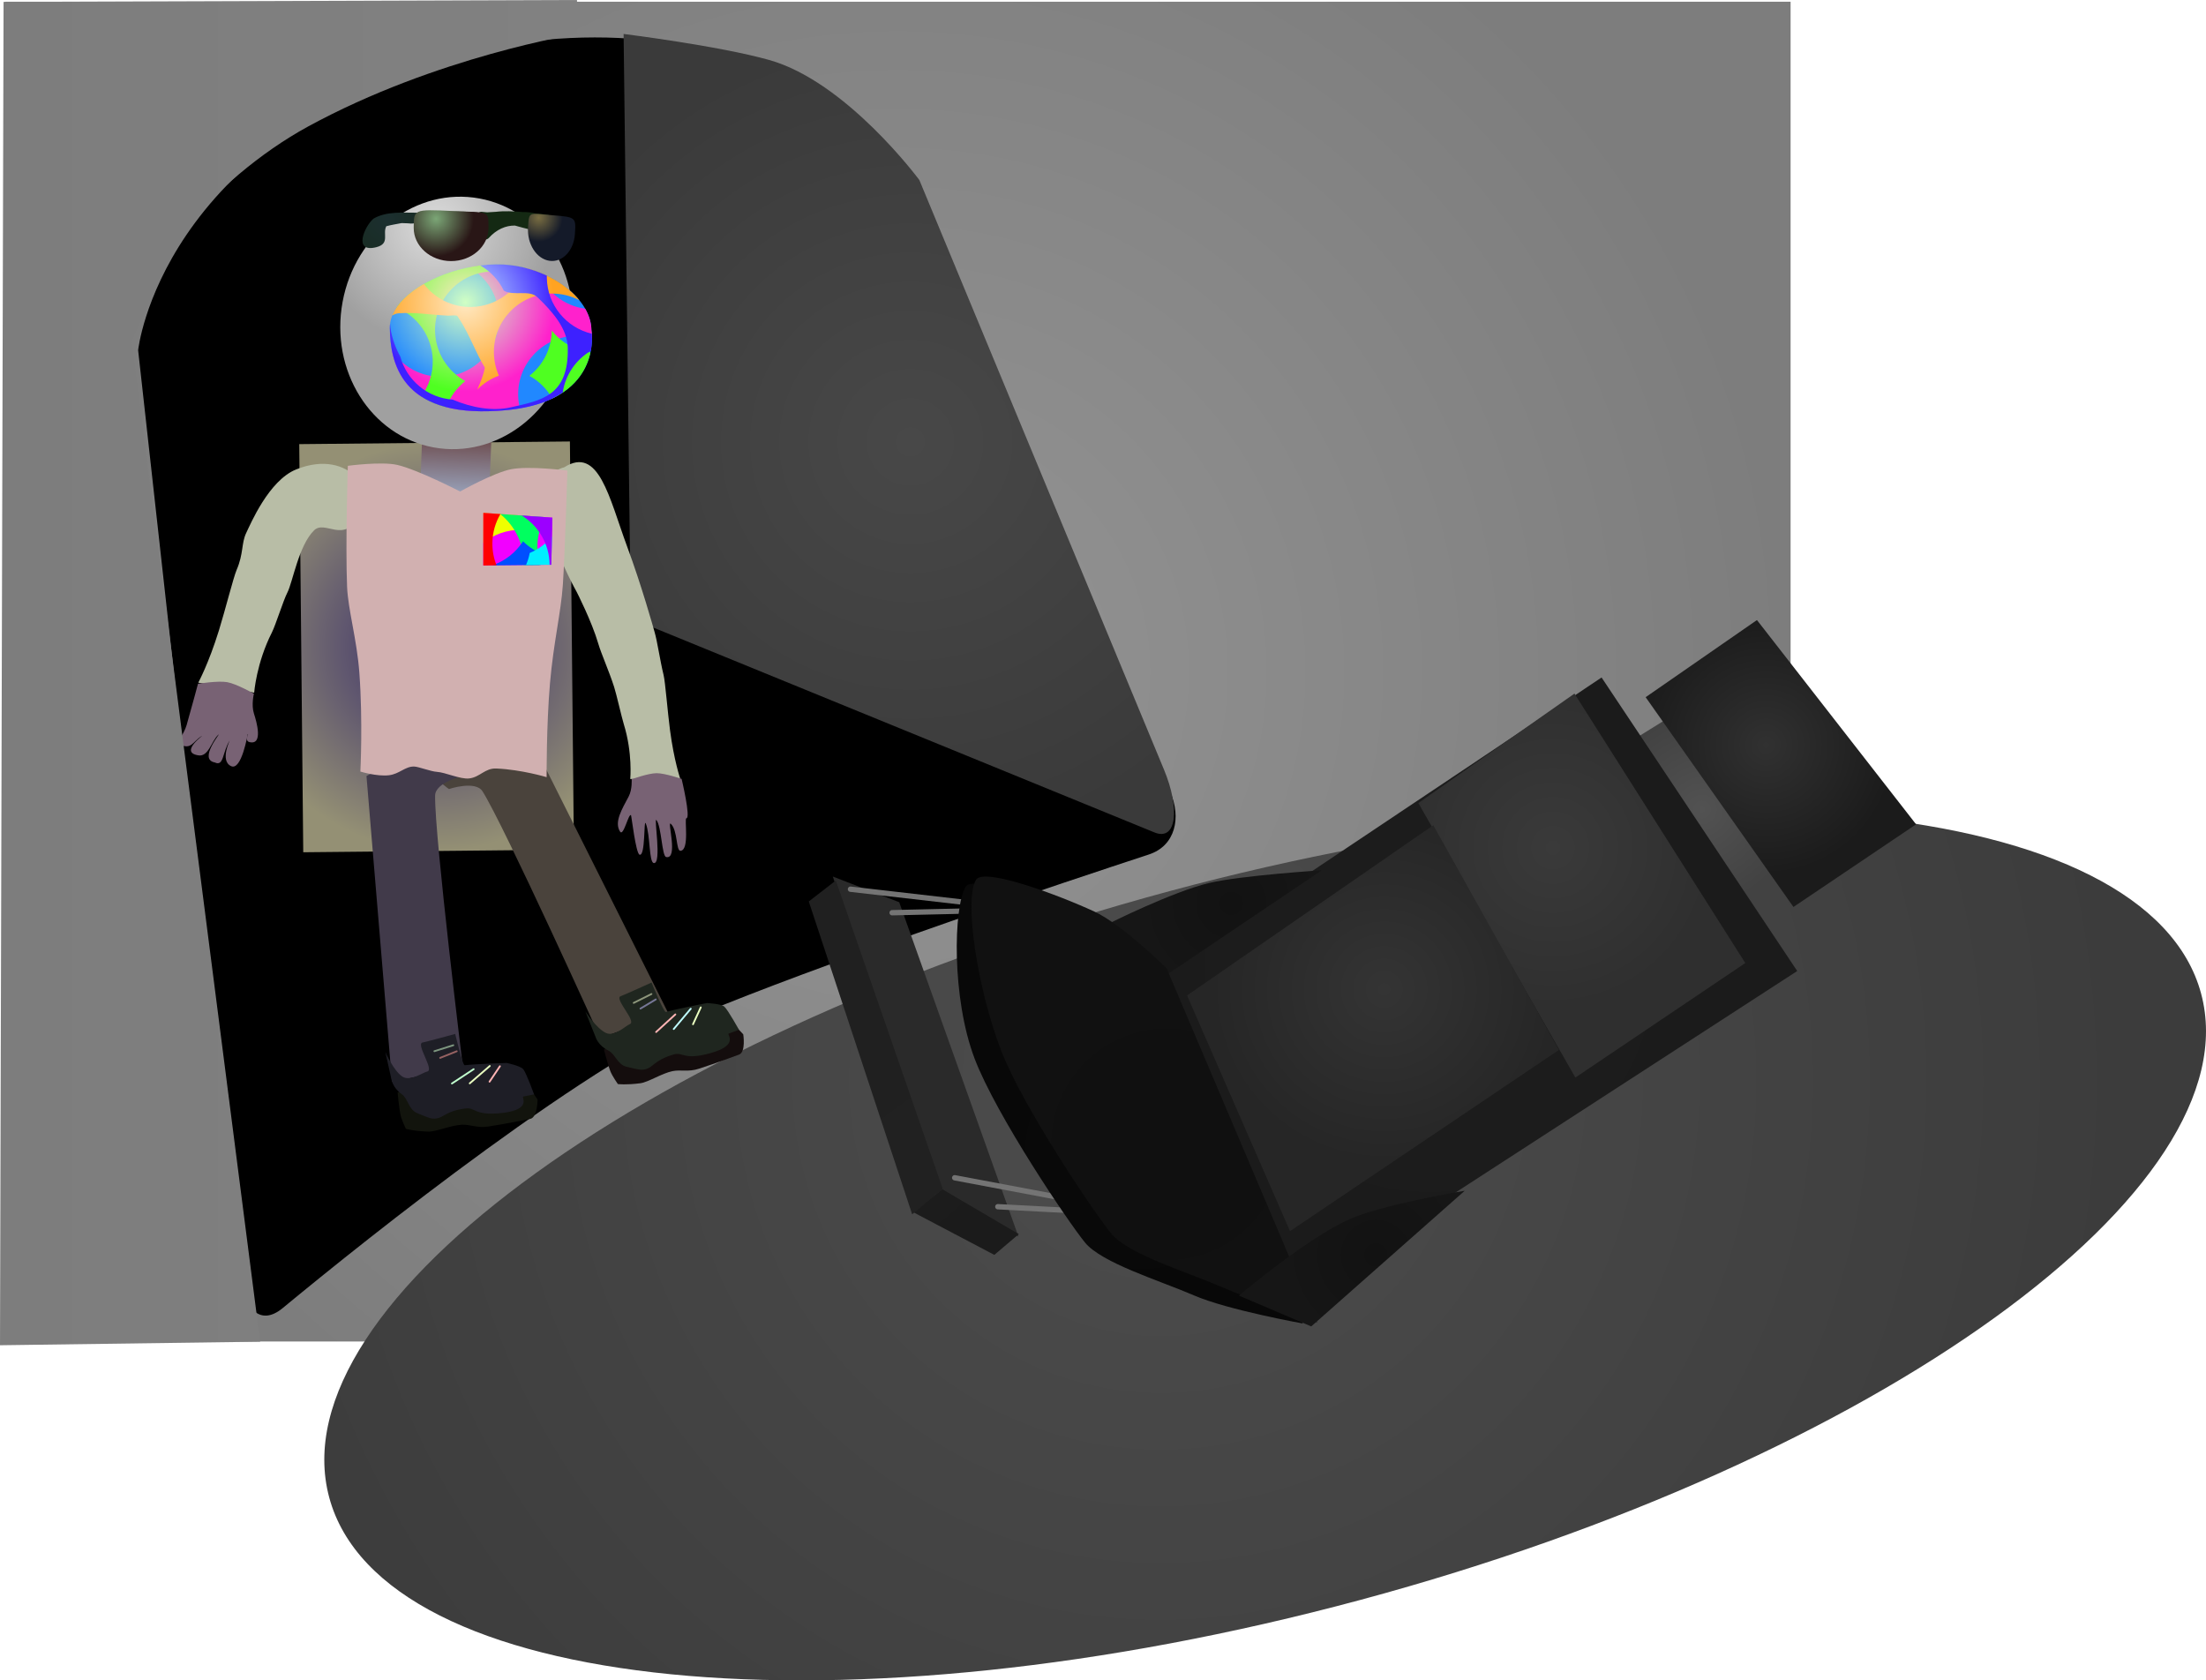 <svg version="1.1" xmlns="http://www.w3.org/2000/svg" xmlns:xlink="http://www.w3.org/1999/xlink" width="619.063" height="471.58" viewBox="0,0,619.063,471.58"><defs><radialGradient cx="240" cy="180" r="250.5" gradientUnits="userSpaceOnUse" id="color-1"><stop offset="0" stop-color="#949494"/><stop offset="1" stop-color="#7d7d7d"/></radialGradient><radialGradient cx="243.512" cy="115.551" r="114.5" gradientUnits="userSpaceOnUse" id="color-2"><stop offset="0" stop-color="#484848"/><stop offset="1" stop-color="#3a3a3a"/></radialGradient><radialGradient cx="313.801" cy="294.913" r="270.531" gradientUnits="userSpaceOnUse" id="color-3"><stop offset="0" stop-color="#4d4d4d"/><stop offset="1" stop-color="#3c3c3c"/></radialGradient><radialGradient cx="228.978" cy="289.729" r="66" gradientUnits="userSpaceOnUse" id="color-4"><stop offset="0" stop-color="#2a2a2a"/><stop offset="1" stop-color="#2a2a2a"/></radialGradient><radialGradient cx="222.203" cy="294.862" r="66" gradientUnits="userSpaceOnUse" id="color-5"><stop offset="0" stop-color="#1d1d1d"/><stop offset="1" stop-color="#1b1b1b"/></radialGradient><radialGradient cx="349.583" cy="454.239" r="249.957" gradientUnits="userSpaceOnUse" id="color-6"><stop offset="0" stop-color="#222222"/><stop offset="1" stop-color="#202020"/></radialGradient><radialGradient cx="308.172" cy="315.182" r="65" gradientUnits="userSpaceOnUse" id="color-7"><stop offset="0" stop-color="#090909"/><stop offset="1" stop-color="#080808"/></radialGradient><radialGradient cx="465.651" cy="218.72" r="26.5" gradientUnits="userSpaceOnUse" id="color-8"><stop offset="0" stop-color="#525252"/><stop offset="1" stop-color="#424242"/></radialGradient><radialGradient cx="389.18" cy="263.01" r="84" gradientUnits="userSpaceOnUse" id="color-9"><stop offset="0" stop-color="#1d1d1d"/><stop offset="1" stop-color="#1b1b1b"/></radialGradient><radialGradient cx="423.823" cy="229.419" r="44.75" gradientUnits="userSpaceOnUse" id="color-10"><stop offset="0" stop-color="#3a3a3a"/><stop offset="1" stop-color="#2f2f2f"/></radialGradient><radialGradient cx="376.452" cy="269.175" r="48.5" gradientUnits="userSpaceOnUse" id="color-11"><stop offset="0" stop-color="#343434"/><stop offset="1" stop-color="#262626"/></radialGradient><radialGradient cx="333.552" cy="245.025" r="26.25" gradientUnits="userSpaceOnUse" id="color-12"><stop offset="0" stop-color="#121212"/><stop offset="1" stop-color="#161616"/></radialGradient><radialGradient cx="315.51" cy="312.649" r="65" gradientUnits="userSpaceOnUse" id="color-13"><stop offset="0" stop-color="#101010"/><stop offset="1" stop-color="#111111"/></radialGradient><radialGradient cx="483.589" cy="200.604" r="36.25" gradientUnits="userSpaceOnUse" id="color-14"><stop offset="0" stop-color="#313131"/><stop offset="1" stop-color="#1b1b1b"/></radialGradient><radialGradient cx="374.115" cy="343.702" r="26.25" gradientUnits="userSpaceOnUse" id="color-15"><stop offset="0" stop-color="#121212"/><stop offset="1" stop-color="#161616"/></radialGradient><radialGradient cx="110.526" cy="173.057" r="57.271" gradientUnits="userSpaceOnUse" id="color-16"><stop offset="0" stop-color="#33266a"/><stop offset="1" stop-color="#949074"/></radialGradient><linearGradient x1="116.264" y1="112.801" x2="115.586" y2="130.171" gradientUnits="userSpaceOnUse" id="color-17"><stop offset="0" stop-color="#694444"/><stop offset="1" stop-color="#98a1b9"/></linearGradient><radialGradient cx="110.152" cy="54.654" r="33.285" gradientUnits="userSpaceOnUse" id="color-18"><stop offset="0" stop-color="#dcdcdc"/><stop offset="1" stop-color="#a0a0a0"/></radialGradient><radialGradient cx="96.752" cy="53.002" r="25.553" gradientUnits="userSpaceOnUse" id="color-19"><stop offset="0" stop-color="#1c2f30"/><stop offset="1" stop-color="#142913"/></radialGradient><radialGradient cx="139.207" cy="52.63" r="6.726" gradientUnits="userSpaceOnUse" id="color-20"><stop offset="0" stop-color="#786c41"/><stop offset="1" stop-color="#141a29"/></radialGradient><radialGradient cx="110.383" cy="52.899" r="10.589" gradientUnits="userSpaceOnUse" id="color-21"><stop offset="0" stop-color="#7ba676"/><stop offset="1" stop-color="#291616"/></radialGradient><radialGradient cx="118.623" cy="76.356" r="25.002" gradientUnits="userSpaceOnUse" id="color-22"><stop offset="0" stop-color="#d1ffc4"/><stop offset="1" stop-color="#2188ff"/></radialGradient><radialGradient cx="118.623" cy="76.356" r="25.002" gradientUnits="userSpaceOnUse" id="color-23"><stop offset="0" stop-color="#ceffc4"/><stop offset="1" stop-color="#ff21cc"/></radialGradient><radialGradient cx="118.623" cy="76.356" r="25.002" gradientUnits="userSpaceOnUse" id="color-24"><stop offset="0" stop-color="#ffe9c4"/><stop offset="1" stop-color="#4fff21"/></radialGradient><radialGradient cx="118.623" cy="76.356" r="25.002" gradientUnits="userSpaceOnUse" id="color-25"><stop offset="0" stop-color="#ffe9c4"/><stop offset="1" stop-color="#4fff21"/></radialGradient><radialGradient cx="118.623" cy="76.356" r="25.002" gradientUnits="userSpaceOnUse" id="color-26"><stop offset="0" stop-color="#ffe9c4"/><stop offset="1" stop-color="#ffa321"/></radialGradient><radialGradient cx="118.623" cy="76.356" r="25.002" gradientUnits="userSpaceOnUse" id="color-27"><stop offset="0" stop-color="#c4f0ff"/><stop offset="1" stop-color="#3d21ff"/></radialGradient><linearGradient x1="-11.988" y1="179.285" x2="150.93" y2="179.285" gradientUnits="userSpaceOnUse" id="color-28"><stop offset="0" stop-color="#7d7d7d"/><stop offset="1" stop-color="#818181"/></linearGradient></defs><g transform="translate(11.988,8.482)"><g data-paper-data="{&quot;isPaintingLayer&quot;:true}" fill-rule="nonzero" stroke-linejoin="miter" stroke-miterlimit="10" stroke-dasharray="" stroke-dashoffset="0" style="mix-blend-mode: normal"><path d="M-10.5,368v-376h501v376z" fill="url(#color-1)" stroke="none" stroke-width="0" stroke-linecap="butt"/><path d="M55.637,350.092c-3.894,-35.123 -28.86,-260.284 -28.86,-260.284c0,0 6.135,-58.737 90.38,-83.324c88.943,-19.999 123.112,33.738 123.112,33.738c0,0 65.075,148.361 76.164,173.643c3.099,7.064 1.472,14.998 -6.005,17.453c-24.825,8.152 -82.744,27.484 -119.814,42.369c-36.1,14.495 -99.117,64.983 -123.292,84.95c-6.184,5.108 -10.697,0.368 -11.685,-8.545z" fill="#000000" stroke="none" stroke-width="NaN" stroke-linecap="butt"/><path d="M165.012,165.051l-2,-164c0,0 26.594,3.294 40.842,7.295c21.804,6.123 42.158,33.705 42.158,33.705c0,0 56.323,135.754 68.658,165.482c4.55,10.966 3.547,20.148 -2.691,17.598c-21.798,-8.911 -146.967,-60.081 -146.967,-60.081z" fill="url(#color-2)" stroke="none" stroke-width="0" stroke-linecap="butt"/><path d="M605.693,270.33c14.79,54.929 -90.81,131.12 -235.865,170.178c-145.055,39.058 -274.635,26.192 -289.426,-28.737c-14.79,-54.929 90.81,-131.12 235.865,-170.178c145.055,-39.058 274.635,-26.192 289.426,28.737z" fill="url(#color-3)" stroke="none" stroke-width="NaN" stroke-linecap="butt"/><g data-paper-data="{&quot;index&quot;:null}"><path d="M221.721,237.514l18.636,7.208l33.462,93.837l-22.259,-11.991z" fill="url(#color-4)" stroke="none" stroke-width="0" stroke-linecap="butt"/><path d="M252.453,325.264l21.462,12.595l-6.871,5.834l-22.96,-12.087z" fill="url(#color-5)" stroke="none" stroke-width="0" stroke-linecap="butt"/><path d="M243.988,332.306l-29.012,-87.798l7.587,-5.883l30.01,86.549z" data-paper-data="{&quot;index&quot;:null}" fill="url(#color-6)" stroke="none" stroke-width="0" stroke-linecap="butt"/><path d="M226.682,241.067l49.674,5.719l-37.993,0.88" fill="none" stroke="#747474" stroke-width="1.5" stroke-linecap="round"/><path d="M255.925,322.049l55.245,10.406l-43.14,-2.284" fill="none" stroke="#747474" stroke-width="1.5" stroke-linecap="round"/><path d="M261.551,288.703c-6.533,-17.094 -5.977,-42.563 -2.561,-48.303c2.176,-3.656 19.206,5.023 28.791,9.471c7.942,3.686 20.287,15.942 20.287,15.942l45.548,97.127c0,0 -20.995,-3.761 -30.444,-7.84c-9.808,-4.234 -25.98,-9.117 -30.686,-14.88c-4.673,-5.722 -24.858,-35.617 -30.935,-51.518z" fill="url(#color-7)" stroke="none" stroke-width="0" stroke-linecap="butt"/><path d="M447.246,198.564l11.475,-7.129l27.957,45.071l-12.44,8.382z" fill="url(#color-8)" stroke="none" stroke-width="0" stroke-linecap="butt"/><path d="M314.438,263.933l123.018,-82.286l54.905,82.381l-141.83,91.947z" fill="url(#color-9)" stroke="none" stroke-width="0" stroke-linecap="butt"/><path d="M386.041,216.893l43.809,-30.724l47.938,75.62l-47.685,32.13z" fill="url(#color-10)" stroke="none" stroke-width="0" stroke-linecap="butt"/><path d="M321.129,270.88l69.103,-47.767l35.257,63.063l-75.467,50.85z" fill="url(#color-11)" stroke="none" stroke-width="0" stroke-linecap="butt"/><path d="M299.119,250.741c0,0 17.843,-8.949 28.219,-11.424c8.731,-2.083 31.616,-3.571 31.616,-3.571l-43.124,29.057z" fill="url(#color-12)" stroke="none" stroke-width="0" stroke-linecap="butt"/><path d="M268.889,286.17c-6.533,-17.094 -10.412,-41.987 -6.996,-47.727c2.176,-3.656 23.641,4.446 33.226,8.895c7.942,3.686 20.287,15.942 20.287,15.942l42.23,99.362c0,0 -17.677,-5.996 -27.127,-10.075c-9.808,-4.234 -25.98,-9.117 -30.686,-14.88c-4.673,-5.722 -24.858,-35.617 -30.935,-51.518z" fill="url(#color-13)" stroke="none" stroke-width="0" stroke-linecap="butt"/><path d="M449.825,187.179l31.234,-21.649l44.659,57.331l-34.416,23.19z" fill="url(#color-14)" stroke="none" stroke-width="0" stroke-linecap="butt"/><path d="M335.688,355.124c0,0 20.547,-17.425 32.578,-22.087c10.098,-3.914 30.792,-7.346 30.792,-7.346l-43.08,38.071z" fill="url(#color-15)" stroke="none" stroke-width="0" stroke-linecap="butt"/></g><g><path d="M73.111,230.697l-1.121,-114.537l75.952,-0.744l1.121,114.537z" fill="url(#color-16)" stroke="#ed6b00" stroke-width="0" stroke-linecap="butt"/><path d="M105.881,129.793l0.677,-17.37l19.411,0.757l-0.677,17.37z" fill="url(#color-17)" stroke="#000000" stroke-width="0" stroke-linecap="butt"/><g><path d="M156.493,282.877c0,0 -26.986,-59.642 -33.067,-69.275c-1.988,-3.15 -9.427,-0.647 -9.427,-0.647c0,0 -10.92,-7.452 -2.281,-10.636c7.301,-2.691 25.299,-3.422 25.299,-3.422l38.529,76.957z" data-paper-data="{&quot;index&quot;:null}" fill="#4a433c" stroke="#000000" stroke-width="0" stroke-linecap="butt"/><path d="M195.403,287.479c-1.411,0.52 -6.283,2.353 -11.259,3.969c-3.025,0.982 -5.071,0.198 -7.418,0.677c-2.955,0.603 -6.803,3.103 -8.992,3.393c-4.035,0.533 -6.336,0.232 -6.336,0.232c0,0 -1.54,-2.205 -2.071,-3.525c-0.715,-1.778 -1.835,-6.184 -1.835,-6.184c0,0 14.023,-5.492 19.71,-7.046c3.365,-0.92 10.664,-2.181 10.664,-2.181c0,0 4.016,0.185 4.899,1.015c1.082,1.016 3.824,3.968 3.824,3.968c0,0 0.784,4.957 -1.184,5.683z" data-paper-data="{&quot;index&quot;:null}" fill="#140d0d" stroke="#000000" stroke-width="0" stroke-linecap="butt"/><path d="M192.499,281.587c-0.591,0.218 3.077,3.197 -5.063,5.471c-7.688,2.148 -7.653,-0.393 -10.353,0.385c-5.646,1.625 -5.638,3.687 -8.153,4.2c-0.876,0.179 -1.321,0.177 -5.1,-0.744c-2.599,-0.634 -3.121,-3.585 -5.1,-4.554c-2.891,-1.415 -3.58,-3.78 -3.58,-3.78l-2.856,-7.189c0,0 3.094,4.827 5.815,6.054c2.434,1.097 5.5,-2.078 6.651,-2.503c2.016,-0.744 -4.508,-7.176 -2.564,-7.843c1.045,-0.359 8.658,-3.824 8.658,-3.824c0,0 3.434,8.415 4.006,8.258c3.365,-0.92 11.53,-2.5 11.53,-2.5c0,0 4.016,0.185 4.899,1.014c1.082,1.016 4.098,6.491 4.098,6.491c0,0 -0.918,0.339 -2.887,1.064z" data-paper-data="{&quot;index&quot;:null}" fill="#1f261f" stroke="#000000" stroke-width="0" stroke-linecap="butt"/><path d="M177.529,276.206l-5.394,4.939" fill="none" stroke="#ffb5b5" stroke-width="0.5" stroke-linecap="round"/><path d="M177.074,280.309l4.786,-5.699" fill="none" stroke="#bffdff" stroke-width="0.5" stroke-linecap="round"/><path d="M182.483,278.971l2.187,-4.741" fill="none" stroke="#eaffc1" stroke-width="0.5" stroke-linecap="round"/><path d="M170.828,270.479l-4.984,2.493" fill="none" stroke="#8d967b" stroke-width="0.5" stroke-linecap="round"/><path d="M172.043,271.998l-4.3,2.569" fill="none" stroke="#767796" stroke-width="0.5" stroke-linecap="round"/></g><g data-paper-data="{&quot;index&quot;:null}" stroke="#000000" stroke-width="0" stroke-linecap="butt"><path d="M43.651,183.098c0,0 2.896,-5.293 5.793,-14.647c1.74,-5.618 4.091,-14.957 4.976,-17.005c1.976,-4.569 1.288,-7.49 2.695,-10.383c1.15,-2.364 6.319,-14.724 14.015,-17.809c15.451,-6.193 23.547,7.665 17.684,13.005c-4.271,8.049 -9.559,1.028 -12.68,4.11c-4.326,4.271 -5.971,14.559 -7.487,17.466c-1.103,2.115 -3.281,9.098 -4.331,11.167c-4.366,8.605 -4.978,16.916 -4.978,16.916z" fill="#b8bda6"/><path d="M40.381,195.01c1.46,-5.091 3.192,-11.599 3.192,-11.599c0,0 5.602,-0.91 8.182,-0.452c2.65,0.47 7.513,3.235 7.513,3.235c0,0 -0.784,3.133 0.013,5.594c0.752,2.321 2.651,8.919 -1.262,7.992c-1.496,-0.355 -0.075,-2.481 -0.476,-2.238c-0.044,0.027 -1.721,10.363 -4.679,8.988c-3.273,-1.522 -0.194,-7.547 -0.418,-7.18c-2.073,3.399 -1.593,7.366 -4.171,6.141c-4.758,-0.892 2.068,-8.725 1.015,-7.781c-1.966,1.762 -2.766,6.383 -5.712,5.777c-5.525,-0.919 2.374,-6.247 1.013,-5.39c-2.572,1.619 -2.844,3.906 -6.156,2.347c-1.128,-0.285 1.195,-2.814 1.946,-5.433z" data-paper-data="{&quot;index&quot;:null}" fill="#786274"/></g><g data-paper-data="{&quot;index&quot;:null}" stroke="#000000" stroke-width="0" stroke-linecap="butt"><path d="M164.877,210.142c0,0 0.698,-7.296 -1.815,-15.402c-0.604,-1.949 -2.065,-8.433 -2.708,-10.429c-1.523,-4.725 -3.594,-9.233 -4.446,-12.152c-1.832,-6.278 -6.06,-14.516 -6.06,-14.516c0,0 -17.64,-31.353 -3.502,-34.982c9.731,-6.181 12.606,8.593 17.608,22.108c4.195,11.335 7.348,22.742 7.75,24.12c0.793,2.716 1.496,7.839 2.534,12.093c0.465,1.907 1.122,10.351 1.8,15.479c1.129,8.538 2.857,13.555 2.857,13.555z" fill="#b8bda6"/><path d="M180.622,221.169c-0.62,0.014 0.98,8.901 -1.636,9.122c-1.287,0.109 -0.759,-5.817 -2.749,-7.601c-1.054,-0.945 2.208,10.104 -1.291,9.346c-1.201,-0.26 -1.282,-8.558 -2.726,-10.377c-0.773,-0.973 1.591,12.459 -0.742,12.064c-1.385,-0.235 -0.942,-7.854 -2.237,-11.108c-0.631,-1.585 -0.044,9.345 -1.758,8.76c-1.049,-0.358 -2.27,-10.974 -2.393,-11.081c-0.695,-0.603 -2.105,6.079 -3.063,4.619c-1.766,-2.69 0.602,-6.416 2.408,-9.864c1.055,-2.015 0.838,-4.848 0.838,-4.848c0,0 4.625,-1.679 6.992,-1.694c2.305,-0.015 7.027,1.602 7.027,1.602c0,0 2.645,11.03 1.331,11.06z" data-paper-data="{&quot;index&quot;:null}" fill="#786274"/></g><g><path d="M98.012,295.068l-7.156,-85.765c0,0 15.748,-8.743 23.383,-10.246c9.034,-1.778 3.589,10.269 3.589,10.269c0,0 -7.655,1.735 -7.713,5.459c-0.178,11.39 7.821,76.362 7.821,76.362z" fill="#413a4a" stroke="#000000" stroke-width="0" stroke-linecap="butt"/><path d="M138.87,300.104c0,0 -0.01,5.019 -2.068,5.424c-1.476,0.29 -6.576,1.329 -11.745,2.138c-3.142,0.492 -5.038,-0.606 -7.432,-0.505c-3.014,0.128 -7.208,1.988 -9.416,1.928c-4.069,-0.112 -6.293,-0.773 -6.293,-0.773c0,0 -1.172,-2.421 -1.488,-3.808c-0.425,-1.869 -0.834,-6.396 -0.834,-6.396c0,0 14.715,-3.205 20.577,-3.84c3.468,-0.376 10.874,-0.467 10.874,-0.467c0,0 3.936,0.817 4.677,1.777c0.908,1.175 3.148,4.523 3.148,4.523z" data-paper-data="{&quot;index&quot;:null}" fill="#12140d" stroke="#000000" stroke-width="0" stroke-linecap="butt"/><path d="M137.885,298.657c0,0 -0.96,0.189 -3.019,0.594c-0.618,0.122 2.533,3.643 -5.865,4.601c-7.931,0.905 -7.494,-1.598 -10.283,-1.258c-5.832,0.712 -6.151,2.749 -8.714,2.858c-0.893,0.038 -1.332,-0.034 -4.918,-1.542c-2.466,-1.037 -2.515,-4.034 -4.316,-5.304c-2.631,-1.855 -2.937,-4.299 -2.937,-4.299l-1.683,-7.55c0,0 2.292,5.256 4.784,6.897c2.23,1.469 5.759,-1.182 6.963,-1.419c2.108,-0.415 -3.316,-7.798 -1.291,-8.15c1.089,-0.189 9.154,-2.407 9.154,-2.407c0,0 2.06,8.852 2.65,8.788c3.468,-0.376 11.78,-0.645 11.78,-0.645c0,0 3.936,0.817 4.677,1.777c0.908,1.175 3.019,7.057 3.019,7.057z" data-paper-data="{&quot;index&quot;:null}" fill="#1e1e26" stroke="#000000" stroke-width="0" stroke-linecap="butt"/><path d="M120.936,291.571l-6.107,4.024" fill="none" stroke="#c1ffce" stroke-width="0.5" stroke-linecap="round"/><path d="M119.837,295.55l5.627,-4.87" fill="none" stroke="#eaffc1" stroke-width="0.5" stroke-linecap="round"/><path d="M128.3,290.749l-2.91,4.335" fill="none" stroke="#ffb5b5" stroke-width="0.5" stroke-linecap="round"/><path d="M109.909,286.529l5.315,-1.673" fill="none" stroke="#7d967f" stroke-width="0.5" stroke-linecap="round"/><path d="M111.533,288.404l4.652,-1.856" fill="none" stroke="#966262" stroke-width="0.5" stroke-linecap="round"/></g><path d="M89.143,208.055c0,0 0.731,-14.094 -0.29,-27.781c-0.694,-9.3 -3.179,-17.731 -3.439,-24.067c-0.488,-11.892 0.205,-33.959 0.205,-33.959c0,0 9.397,-1.28 13.886,-0.252c5.715,1.307 17.62,7.461 17.62,7.461c0,0 9.447,-5.303 14.324,-6.254c5.146,-1.003 15.787,0.386 15.787,0.386c0,0 -0.684,23.377 -1.274,32.093c-0.522,7.711 -2.608,16.105 -3.602,27.516c-1.025,11.761 -0.95,26.428 -0.95,26.428c0,0 -6.951,-2.104 -14.088,-2.432c-3.241,-0.149 -4.6,2.453 -7.671,2.79c-2.455,0.27 -6.653,-1.7 -8.998,-1.845c-1.772,-0.109 -5.155,-1.459 -6.409,-1.497c-2.531,-0.076 -4.146,2.106 -7.092,2.446c-3.422,0.395 -8.007,-1.036 -8.007,-1.036z" fill="#d1b0b0" stroke="#292e32" stroke-width="0" stroke-linecap="butt"/><g stroke="none" stroke-width="0" stroke-linecap="butt"><path d="M123.639,150.219l0.014,-14.771l19.359,1.345l-0.288,13.227z" fill="#f200ff"/><path d="M123.653,135.448l10.159,0.706c0.828,1.627 1.92,3.099 3.22,4.357c-0.917,-0.174 -1.862,-0.272 -2.827,-0.287c-3.996,-0.061 -7.68,1.315 -10.56,3.649z" fill="#eeff00"/><path d="M134.919,150.101c0.324,-5.491 -2.237,-10.9 -6.526,-14.324l12.697,0.882c-1.403,2.372 -2.227,5.13 -2.272,8.083c-0.028,1.854 0.253,3.64 0.795,5.31z" fill="#00ff5f"/><path d="M139.751,150.051l-13.641,0.143c3.606,-1.197 6.662,-3.614 8.67,-6.769c1.736,1.709 3.852,3.035 6.214,3.838c-0.497,0.882 -0.914,1.815 -1.243,2.789z" fill="#004fff"/><path d="M123.639,150.219l0.014,-14.771l4.8,0.333c-1.398,2.368 -2.217,5.121 -2.262,8.067c-0.034,2.237 0.382,4.377 1.165,6.332z" fill="#ff0000"/><path d="M142.896,142.13l-0.172,7.889l-7.097,0.074c0.463,-1.074 0.815,-2.207 1.041,-3.386c2.425,-1.013 4.557,-2.593 6.228,-4.577z" fill="#00efff"/><path d="M143.012,136.793l-0.288,13.227l-0.479,0.005c-0.047,-5.835 -3.154,-10.963 -7.813,-13.828z" fill="#9c00ff"/></g><g data-paper-data="{&quot;index&quot;:null}" stroke-linecap="butt"><path d="M148.105,88.049c-3.559,19.29 -20.76,32.287 -38.421,29.029c-17.661,-3.258 -29.093,-21.537 -25.534,-40.828c3.559,-19.29 20.76,-32.287 38.421,-29.029c17.661,3.258 29.093,21.537 25.534,40.828z" fill="url(#color-18)" stroke="none" stroke-width="0"/><path d="M103.461,54.265c-0.431,-0.04 -1.542,-0.124 -2.758,-0.138c-1.398,0.277 -3.015,0.522 -4.284,0.881c-1.132,2.094 1.132,4.871 -2.772,5.875c-6.658,1.712 -3.345,-5.878 -0.842,-7.991c3.68,-2.176 8.415,-1.645 12.579,-1.676c5.737,-0.042 11.439,-0.685 16.978,-0.009c0.246,-0.177 0.554,-0.269 0.879,-0.239l1.487,0.138c0.773,-0.058 1.611,-0.112 2.487,-0.148c2.313,-0.28 5.01,-0.15 7.504,0.072c1.246,-0.014 2.393,0.083 3.309,0.338c0.693,0.075 1.337,0.145 1.914,0.199l1.567,0.145c0.714,0.066 1.239,0.698 1.173,1.412c-0.059,0.635 -0.566,1.121 -1.18,1.174l-0.868,0.092c0.306,0.371 0.57,0.779 0.786,1.228l0.639,-0.19l0.473,1.597c0.052,0.162 0.073,0.337 0.057,0.517c-0.066,0.714 -0.698,1.239 -1.412,1.173c-0.217,-0.02 -0.417,-0.092 -0.588,-0.204l-1.174,-0.729l0.022,-0.034l-0.118,-0.031c-0.8,-0.725 -1.642,-1.316 -2.508,-1.77c-1.387,-0.308 -2.827,-0.731 -4.301,-1.129c-2.612,-0.032 -5.194,1.112 -7.325,3.476c0,0 -0.871,0.962 -1.834,0.091c-0.962,-0.871 -0.091,-1.834 -0.091,-1.834c0.186,-0.205 0.376,-0.403 0.569,-0.593l-0.75,0.095c-0.101,0.015 -0.205,0.018 -0.311,0.008c-0.714,-0.066 -1.239,-0.698 -1.173,-1.412c0.033,-0.361 0.212,-0.674 0.473,-0.887c-0.612,-0.112 -1.196,-0.185 -1.709,-0.154c-3.587,0.214 -8.911,-0.478 -14.024,-0.632c-0.083,0.607 -0.578,1.066 -1.174,1.117l-1.573,0.166l-0.005,-0.051l-0.02,0.001z" fill="url(#color-19)" stroke="none" stroke-width="0.5"/><path d="M142.841,51.903c6.89,0.538 6.813,0.629 6.507,5.294c-0.306,4.665 -3.499,8.029 -7.13,7.512c-3.631,-0.517 -6.327,-4.719 -6.021,-9.385c0.306,-4.665 0.183,-3.926 6.644,-3.421z" data-paper-data="{&quot;index&quot;:null}" fill="url(#color-20)" stroke="#000000" stroke-width="0"/><path d="M125.089,55.545c-0.024,5.134 -4.741,9.273 -10.534,9.245c-5.793,-0.028 -10.47,-4.212 -10.445,-9.345c0.024,-5.134 -0.088,-5.245 10.856,-4.709c10.262,0.502 10.148,-0.324 10.123,4.81z" fill="url(#color-21)" stroke="#000000" stroke-width="0"/><path d="M127.657,106.811c-27.286,1.752 -30.107,-13.728 -30.246,-23.229c-0.139,-9.501 15.893,-17.669 29.694,-17.871c13.801,-0.201 26.74,8.928 26.878,18.429c0,0 3.864,21.017 -26.326,22.67z" data-paper-data="{&quot;index&quot;:null}" fill="url(#color-22)" stroke="#ed6b00" stroke-width="0"/><path d="M127.657,106.811c-21.743,1.396 -27.952,-8.15 -29.647,-16.894c3.003,4.512 8.178,7.439 13.998,7.316c9.047,-0.192 16.225,-7.681 16.034,-16.727c-0.128,-6.028 -3.496,-11.227 -8.406,-13.969c2.491,-0.502 5.015,-0.79 7.469,-0.826c4.207,-0.061 8.333,0.744 12.042,2.163c2.134,5.472 7.12,9.496 13.096,10.288c1.091,1.917 1.711,3.939 1.74,5.978c0,0 0.156,0.851 0.16,2.224c-1.49,-0.408 -3.062,-0.611 -4.685,-0.577c-9.047,0.192 -16.225,7.681 -16.034,16.727c0.026,1.244 0.191,2.453 0.478,3.612c-1.9,0.326 -3.976,0.559 -6.245,0.683z" data-paper-data="{&quot;index&quot;:null}" fill="url(#color-23)" stroke="#ed6b00" stroke-width="0"/><path d="M127.104,65.711c4.7,-0.069 9.3,0.945 13.329,2.687c-0.659,1.745 -1.028,3.63 -1.049,5.595c-3.072,-3.921 -7.888,-6.398 -13.252,-6.285c-9.047,0.192 -16.225,7.681 -16.034,16.727c0.128,6.065 3.537,11.29 8.495,14.018c-2.402,1.884 -4.261,4.422 -5.315,7.339c-2.827,-0.725 -5.155,-1.759 -7.072,-3.009c2.108,-2.823 3.326,-6.345 3.245,-10.141c-0.142,-6.721 -4.312,-12.411 -10.157,-14.814c4.617,-6.83 16.909,-11.959 27.809,-12.118z" data-paper-data="{&quot;index&quot;:null}" fill="url(#color-24)" stroke="#ed6b00" stroke-width="0"/><path d="M142.862,84.278c2.606,3.326 6.466,5.613 10.851,6.161c-0.9,4.164 -3.532,9.471 -10.715,12.919c-1.501,-2.68 -3.733,-4.891 -6.419,-6.368c3.787,-2.97 6.226,-7.567 6.282,-12.712z" data-paper-data="{&quot;index&quot;:null}" fill="url(#color-25)" stroke="#ed6b00" stroke-width="0"/><path d="M124.063,94.836c0.049,-0.244 -0.717,-1.366 -0.905,-1.718c-2.285,-4.286 -4.011,-8.908 -6.79,-12.891c-0.263,-0.376 -1.908,-0.093 -2.661,-0.127c-4.611,-0.206 -9.23,-1.014 -13.832,-0.66c-0.589,0.045 -1.184,0.259 -1.776,0.611c1.358,-3.36 4.621,-6.421 8.849,-8.845c3.065,4.021 7.944,6.573 13.386,6.458c7.025,-0.149 12.923,-4.698 15.119,-10.959c6.299,1.595 11.808,4.965 15.147,9.072c-2.371,-1.244 -5.082,-1.924 -7.949,-1.863c-9.047,0.192 -16.225,7.681 -16.034,16.727c0.048,2.244 0.544,4.374 1.402,6.304c-2.315,0.844 -4.383,2.193 -6.073,3.913c1.068,-2.341 1.81,-4.489 2.116,-6.022z" data-paper-data="{&quot;index&quot;:null}" fill="url(#color-26)" stroke="#ed6b00" stroke-width="0"/><path d="M127.657,106.811c-27.286,1.752 -30.107,-13.728 -30.246,-23.229c-0.006,-0.413 0.019,-0.823 0.072,-1.231c0.147,3.043 1.306,6.241 2.476,8.509c0.121,0.234 0.248,0.468 0.381,0.7c1.782,6.661 7.646,11.619 14.698,12.098c5.408,2.314 11.291,3.299 16.272,2.179c8.589,-1.931 16.321,-3.145 16.034,-16.727c-0.116,-5.503 -4.52,-10.351 -8.494,-14.16c-2.316,-2.22 -6.653,-0.27 -9.446,-1.849c-1.444,-2.978 -3.761,-5.447 -6.612,-7.082c1.448,-0.182 2.893,-0.288 4.314,-0.308c5.107,-0.075 10.096,1.129 14.362,3.156c-0.005,0.233 -0.005,0.467 0,0.702c0.162,7.637 5.524,13.943 12.633,15.607c0.075,1.034 0.095,2.762 -0.293,4.804c-4.177,2.471 -7.152,6.739 -7.882,11.717c-3.948,2.641 -9.754,4.647 -18.268,5.113z" data-paper-data="{&quot;index&quot;:null}" fill="url(#color-27)" stroke="#ed6b00" stroke-width="0"/></g></g><path d="M-11.988,369.051l1,-377l160.918,-0.533l0.082,9.533c0,0 -39.47,6.291 -75.558,25.977c-26.803,14.62 -51.535,44.216 -49.362,61.142c8.79,68.486 35.921,279.882 35.921,279.882z" fill="url(#color-28)" stroke="none" stroke-width="0" stroke-linecap="butt"/></g></g></svg>